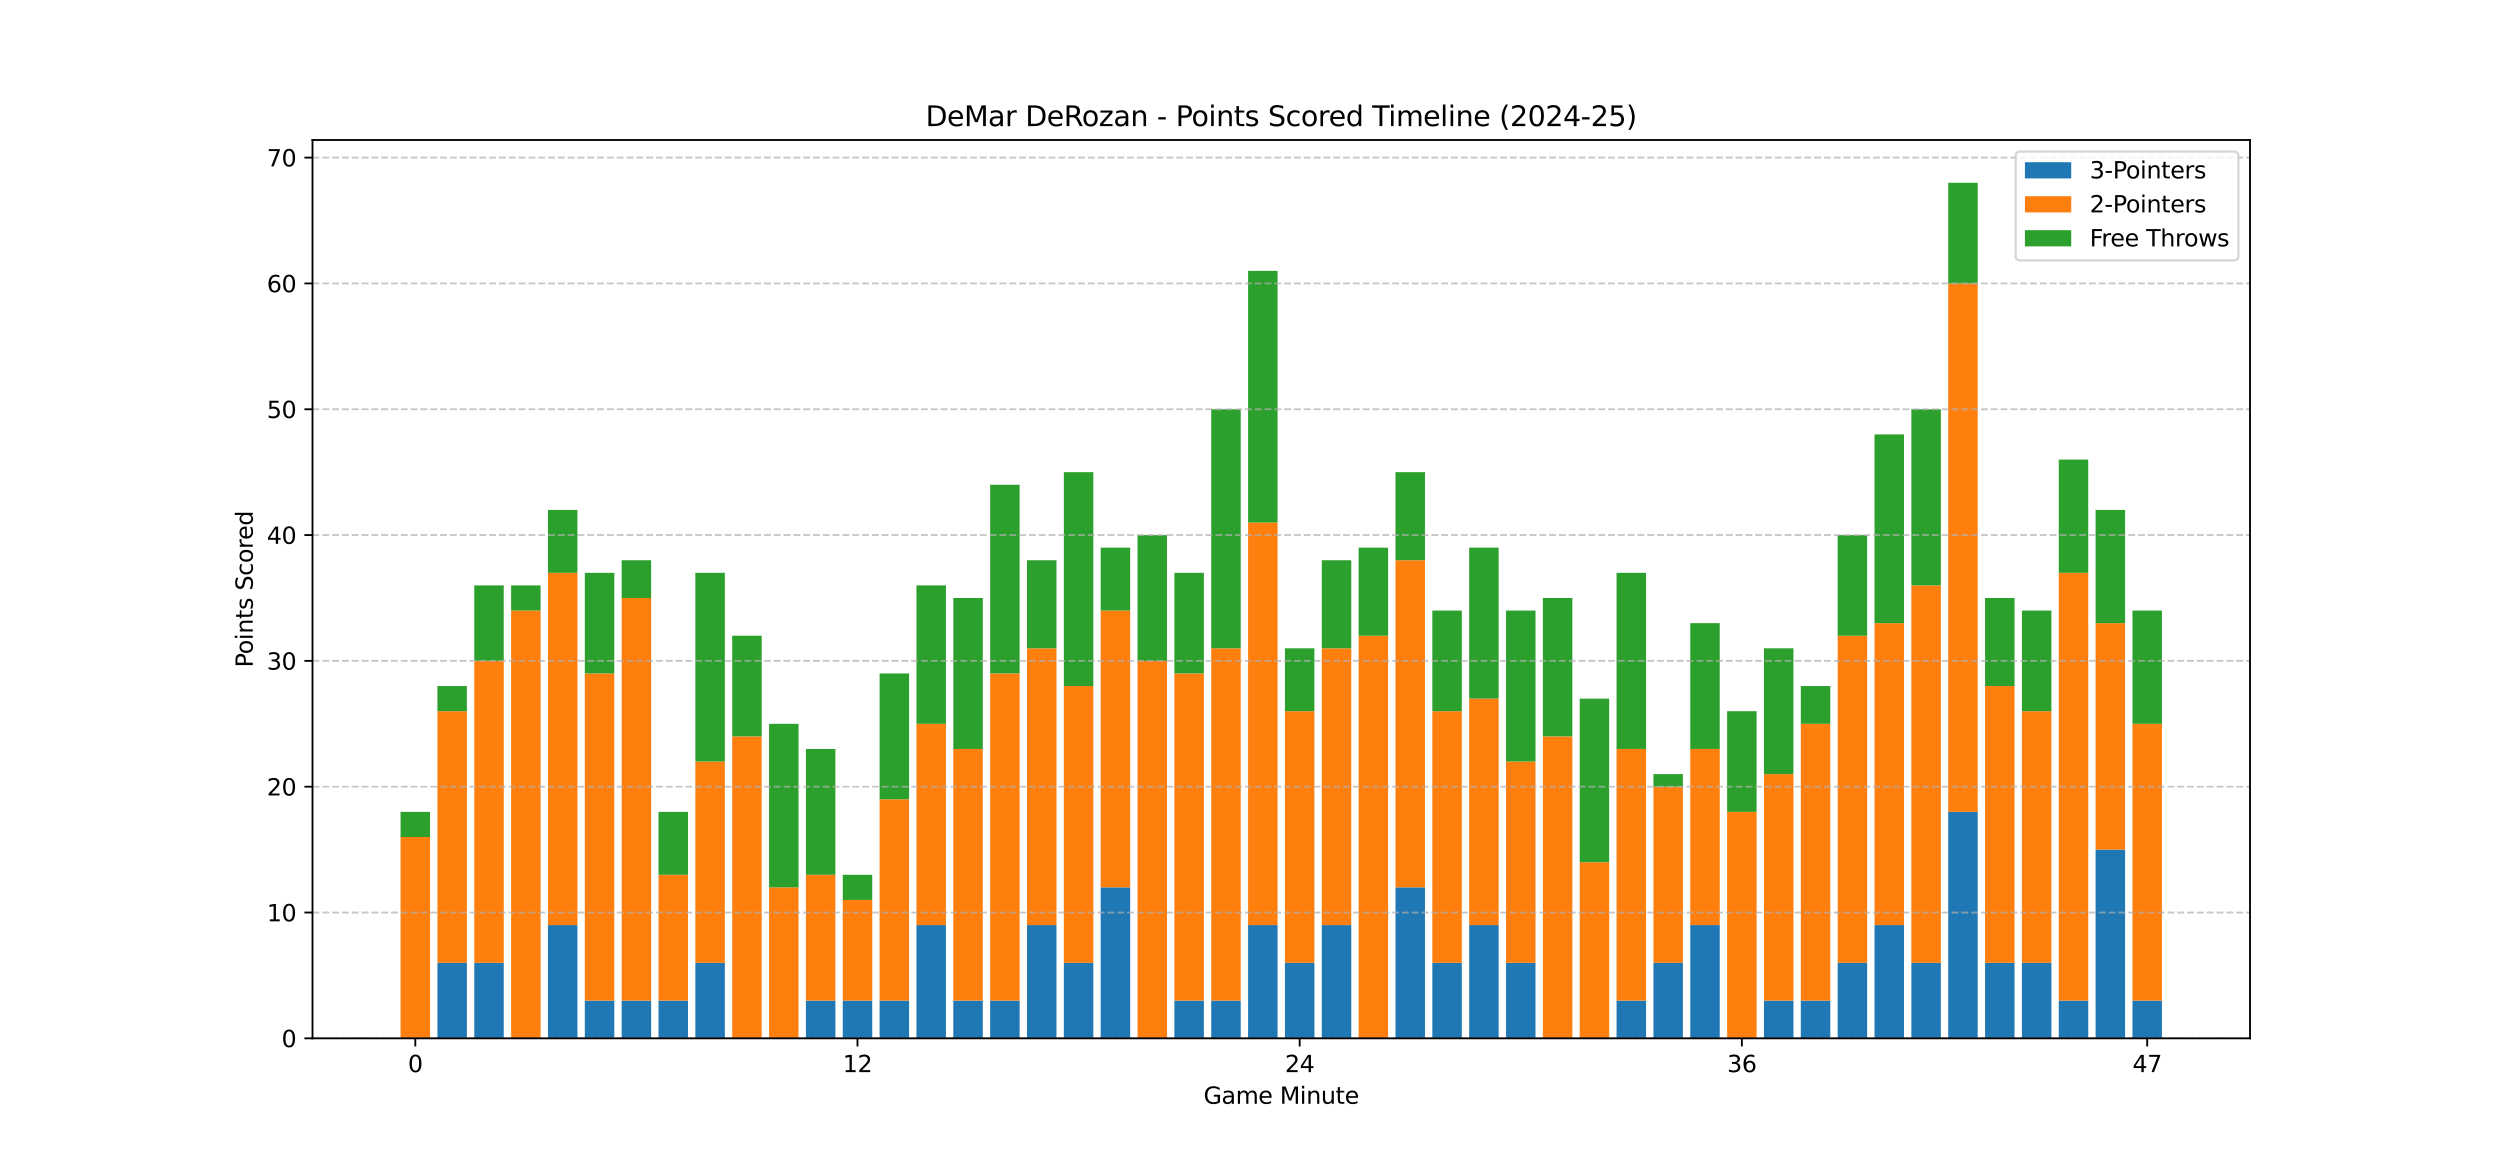 <?xml version="1.0" encoding="utf-8" standalone="no"?>
<!DOCTYPE svg PUBLIC "-//W3C//DTD SVG 1.1//EN"
  "http://www.w3.org/Graphics/SVG/1.1/DTD/svg11.dtd">
<svg xmlns:xlink="http://www.w3.org/1999/xlink" width="1080pt" height="504pt" viewBox="0 0 1080 504" xmlns="http://www.w3.org/2000/svg" version="1.1">
 <defs>
  <style type="text/css">*{stroke-linejoin: round; stroke-linecap: butt}</style>
 </defs>
 <g id="figure_1">
  <g id="patch_1">
   <path d="M 0 504 
L 1080 504 
L 1080 0 
L 0 0 
z
" style="fill: #ffffff"/>
  </g>
  <g id="axes_1">
   <g id="patch_2">
    <path d="M 135 448.56 
L 972 448.56 
L 972 60.48 
L 135 60.48 
z
" style="fill: #ffffff"/>
   </g>
   <g id="patch_3">
    <path d="M 173.045 448.56 
L 185.78 448.56 
L 185.78 448.56 
L 173.045 448.56 
z
" clip-path="url(#p03618d599a)" style="fill: #1f77b4"/>
   </g>
   <g id="patch_4">
    <path d="M 188.964 448.56 
L 201.699 448.56 
L 201.699 415.948 
L 188.964 415.948 
z
" clip-path="url(#p03618d599a)" style="fill: #1f77b4"/>
   </g>
   <g id="patch_5">
    <path d="M 204.883 448.56 
L 217.618 448.56 
L 217.618 415.948 
L 204.883 415.948 
z
" clip-path="url(#p03618d599a)" style="fill: #1f77b4"/>
   </g>
   <g id="patch_6">
    <path d="M 220.801 448.56 
L 233.536 448.56 
L 233.536 448.56 
L 220.801 448.56 
z
" clip-path="url(#p03618d599a)" style="fill: #1f77b4"/>
   </g>
   <g id="patch_7">
    <path d="M 236.72 448.56 
L 249.455 448.56 
L 249.455 399.642 
L 236.72 399.642 
z
" clip-path="url(#p03618d599a)" style="fill: #1f77b4"/>
   </g>
   <g id="patch_8">
    <path d="M 252.638 448.56 
L 265.373 448.56 
L 265.373 432.254 
L 252.638 432.254 
z
" clip-path="url(#p03618d599a)" style="fill: #1f77b4"/>
   </g>
   <g id="patch_9">
    <path d="M 268.557 448.56 
L 281.292 448.56 
L 281.292 432.254 
L 268.557 432.254 
z
" clip-path="url(#p03618d599a)" style="fill: #1f77b4"/>
   </g>
   <g id="patch_10">
    <path d="M 284.476 448.56 
L 297.211 448.56 
L 297.211 432.254 
L 284.476 432.254 
z
" clip-path="url(#p03618d599a)" style="fill: #1f77b4"/>
   </g>
   <g id="patch_11">
    <path d="M 300.394 448.56 
L 313.129 448.56 
L 313.129 415.948 
L 300.394 415.948 
z
" clip-path="url(#p03618d599a)" style="fill: #1f77b4"/>
   </g>
   <g id="patch_12">
    <path d="M 316.313 448.56 
L 329.048 448.56 
L 329.048 448.56 
L 316.313 448.56 
z
" clip-path="url(#p03618d599a)" style="fill: #1f77b4"/>
   </g>
   <g id="patch_13">
    <path d="M 332.231 448.56 
L 344.966 448.56 
L 344.966 448.56 
L 332.231 448.56 
z
" clip-path="url(#p03618d599a)" style="fill: #1f77b4"/>
   </g>
   <g id="patch_14">
    <path d="M 348.15 448.56 
L 360.885 448.56 
L 360.885 432.254 
L 348.15 432.254 
z
" clip-path="url(#p03618d599a)" style="fill: #1f77b4"/>
   </g>
   <g id="patch_15">
    <path d="M 364.069 448.56 
L 376.804 448.56 
L 376.804 432.254 
L 364.069 432.254 
z
" clip-path="url(#p03618d599a)" style="fill: #1f77b4"/>
   </g>
   <g id="patch_16">
    <path d="M 379.987 448.56 
L 392.722 448.56 
L 392.722 432.254 
L 379.987 432.254 
z
" clip-path="url(#p03618d599a)" style="fill: #1f77b4"/>
   </g>
   <g id="patch_17">
    <path d="M 395.906 448.56 
L 408.641 448.56 
L 408.641 399.642 
L 395.906 399.642 
z
" clip-path="url(#p03618d599a)" style="fill: #1f77b4"/>
   </g>
   <g id="patch_18">
    <path d="M 411.824 448.56 
L 424.559 448.56 
L 424.559 432.254 
L 411.824 432.254 
z
" clip-path="url(#p03618d599a)" style="fill: #1f77b4"/>
   </g>
   <g id="patch_19">
    <path d="M 427.743 448.56 
L 440.478 448.56 
L 440.478 432.254 
L 427.743 432.254 
z
" clip-path="url(#p03618d599a)" style="fill: #1f77b4"/>
   </g>
   <g id="patch_20">
    <path d="M 443.662 448.56 
L 456.397 448.56 
L 456.397 399.642 
L 443.662 399.642 
z
" clip-path="url(#p03618d599a)" style="fill: #1f77b4"/>
   </g>
   <g id="patch_21">
    <path d="M 459.58 448.56 
L 472.315 448.56 
L 472.315 415.948 
L 459.58 415.948 
z
" clip-path="url(#p03618d599a)" style="fill: #1f77b4"/>
   </g>
   <g id="patch_22">
    <path d="M 475.499 448.56 
L 488.234 448.56 
L 488.234 383.336 
L 475.499 383.336 
z
" clip-path="url(#p03618d599a)" style="fill: #1f77b4"/>
   </g>
   <g id="patch_23">
    <path d="M 491.417 448.56 
L 504.152 448.56 
L 504.152 448.56 
L 491.417 448.56 
z
" clip-path="url(#p03618d599a)" style="fill: #1f77b4"/>
   </g>
   <g id="patch_24">
    <path d="M 507.336 448.56 
L 520.071 448.56 
L 520.071 432.254 
L 507.336 432.254 
z
" clip-path="url(#p03618d599a)" style="fill: #1f77b4"/>
   </g>
   <g id="patch_25">
    <path d="M 523.255 448.56 
L 535.99 448.56 
L 535.99 432.254 
L 523.255 432.254 
z
" clip-path="url(#p03618d599a)" style="fill: #1f77b4"/>
   </g>
   <g id="patch_26">
    <path d="M 539.173 448.56 
L 551.908 448.56 
L 551.908 399.642 
L 539.173 399.642 
z
" clip-path="url(#p03618d599a)" style="fill: #1f77b4"/>
   </g>
   <g id="patch_27">
    <path d="M 555.092 448.56 
L 567.827 448.56 
L 567.827 415.948 
L 555.092 415.948 
z
" clip-path="url(#p03618d599a)" style="fill: #1f77b4"/>
   </g>
   <g id="patch_28">
    <path d="M 571.01 448.56 
L 583.745 448.56 
L 583.745 399.642 
L 571.01 399.642 
z
" clip-path="url(#p03618d599a)" style="fill: #1f77b4"/>
   </g>
   <g id="patch_29">
    <path d="M 586.929 448.56 
L 599.664 448.56 
L 599.664 448.56 
L 586.929 448.56 
z
" clip-path="url(#p03618d599a)" style="fill: #1f77b4"/>
   </g>
   <g id="patch_30">
    <path d="M 602.848 448.56 
L 615.583 448.56 
L 615.583 383.336 
L 602.848 383.336 
z
" clip-path="url(#p03618d599a)" style="fill: #1f77b4"/>
   </g>
   <g id="patch_31">
    <path d="M 618.766 448.56 
L 631.501 448.56 
L 631.501 415.948 
L 618.766 415.948 
z
" clip-path="url(#p03618d599a)" style="fill: #1f77b4"/>
   </g>
   <g id="patch_32">
    <path d="M 634.685 448.56 
L 647.42 448.56 
L 647.42 399.642 
L 634.685 399.642 
z
" clip-path="url(#p03618d599a)" style="fill: #1f77b4"/>
   </g>
   <g id="patch_33">
    <path d="M 650.603 448.56 
L 663.338 448.56 
L 663.338 415.948 
L 650.603 415.948 
z
" clip-path="url(#p03618d599a)" style="fill: #1f77b4"/>
   </g>
   <g id="patch_34">
    <path d="M 666.522 448.56 
L 679.257 448.56 
L 679.257 448.56 
L 666.522 448.56 
z
" clip-path="url(#p03618d599a)" style="fill: #1f77b4"/>
   </g>
   <g id="patch_35">
    <path d="M 682.441 448.56 
L 695.176 448.56 
L 695.176 448.56 
L 682.441 448.56 
z
" clip-path="url(#p03618d599a)" style="fill: #1f77b4"/>
   </g>
   <g id="patch_36">
    <path d="M 698.359 448.56 
L 711.094 448.56 
L 711.094 432.254 
L 698.359 432.254 
z
" clip-path="url(#p03618d599a)" style="fill: #1f77b4"/>
   </g>
   <g id="patch_37">
    <path d="M 714.278 448.56 
L 727.013 448.56 
L 727.013 415.948 
L 714.278 415.948 
z
" clip-path="url(#p03618d599a)" style="fill: #1f77b4"/>
   </g>
   <g id="patch_38">
    <path d="M 730.196 448.56 
L 742.931 448.56 
L 742.931 399.642 
L 730.196 399.642 
z
" clip-path="url(#p03618d599a)" style="fill: #1f77b4"/>
   </g>
   <g id="patch_39">
    <path d="M 746.115 448.56 
L 758.85 448.56 
L 758.85 448.56 
L 746.115 448.56 
z
" clip-path="url(#p03618d599a)" style="fill: #1f77b4"/>
   </g>
   <g id="patch_40">
    <path d="M 762.034 448.56 
L 774.769 448.56 
L 774.769 432.254 
L 762.034 432.254 
z
" clip-path="url(#p03618d599a)" style="fill: #1f77b4"/>
   </g>
   <g id="patch_41">
    <path d="M 777.952 448.56 
L 790.687 448.56 
L 790.687 432.254 
L 777.952 432.254 
z
" clip-path="url(#p03618d599a)" style="fill: #1f77b4"/>
   </g>
   <g id="patch_42">
    <path d="M 793.871 448.56 
L 806.606 448.56 
L 806.606 415.948 
L 793.871 415.948 
z
" clip-path="url(#p03618d599a)" style="fill: #1f77b4"/>
   </g>
   <g id="patch_43">
    <path d="M 809.789 448.56 
L 822.524 448.56 
L 822.524 399.642 
L 809.789 399.642 
z
" clip-path="url(#p03618d599a)" style="fill: #1f77b4"/>
   </g>
   <g id="patch_44">
    <path d="M 825.708 448.56 
L 838.443 448.56 
L 838.443 415.948 
L 825.708 415.948 
z
" clip-path="url(#p03618d599a)" style="fill: #1f77b4"/>
   </g>
   <g id="patch_45">
    <path d="M 841.627 448.56 
L 854.362 448.56 
L 854.362 350.725 
L 841.627 350.725 
z
" clip-path="url(#p03618d599a)" style="fill: #1f77b4"/>
   </g>
   <g id="patch_46">
    <path d="M 857.545 448.56 
L 870.28 448.56 
L 870.28 415.948 
L 857.545 415.948 
z
" clip-path="url(#p03618d599a)" style="fill: #1f77b4"/>
   </g>
   <g id="patch_47">
    <path d="M 873.464 448.56 
L 886.199 448.56 
L 886.199 415.948 
L 873.464 415.948 
z
" clip-path="url(#p03618d599a)" style="fill: #1f77b4"/>
   </g>
   <g id="patch_48">
    <path d="M 889.382 448.56 
L 902.117 448.56 
L 902.117 432.254 
L 889.382 432.254 
z
" clip-path="url(#p03618d599a)" style="fill: #1f77b4"/>
   </g>
   <g id="patch_49">
    <path d="M 905.301 448.56 
L 918.036 448.56 
L 918.036 367.031 
L 905.301 367.031 
z
" clip-path="url(#p03618d599a)" style="fill: #1f77b4"/>
   </g>
   <g id="patch_50">
    <path d="M 921.22 448.56 
L 933.955 448.56 
L 933.955 432.254 
L 921.22 432.254 
z
" clip-path="url(#p03618d599a)" style="fill: #1f77b4"/>
   </g>
   <g id="patch_51">
    <path d="M 173.045 448.56 
L 185.78 448.56 
L 185.78 361.595 
L 173.045 361.595 
z
" clip-path="url(#p03618d599a)" style="fill: #ff7f0e"/>
   </g>
   <g id="patch_52">
    <path d="M 188.964 415.948 
L 201.699 415.948 
L 201.699 307.242 
L 188.964 307.242 
z
" clip-path="url(#p03618d599a)" style="fill: #ff7f0e"/>
   </g>
   <g id="patch_53">
    <path d="M 204.883 415.948 
L 217.618 415.948 
L 217.618 285.501 
L 204.883 285.501 
z
" clip-path="url(#p03618d599a)" style="fill: #ff7f0e"/>
   </g>
   <g id="patch_54">
    <path d="M 220.801 448.56 
L 233.536 448.56 
L 233.536 263.76 
L 220.801 263.76 
z
" clip-path="url(#p03618d599a)" style="fill: #ff7f0e"/>
   </g>
   <g id="patch_55">
    <path d="M 236.72 399.642 
L 249.455 399.642 
L 249.455 247.454 
L 236.72 247.454 
z
" clip-path="url(#p03618d599a)" style="fill: #ff7f0e"/>
   </g>
   <g id="patch_56">
    <path d="M 252.638 432.254 
L 265.373 432.254 
L 265.373 290.936 
L 252.638 290.936 
z
" clip-path="url(#p03618d599a)" style="fill: #ff7f0e"/>
   </g>
   <g id="patch_57">
    <path d="M 268.557 432.254 
L 281.292 432.254 
L 281.292 258.325 
L 268.557 258.325 
z
" clip-path="url(#p03618d599a)" style="fill: #ff7f0e"/>
   </g>
   <g id="patch_58">
    <path d="M 284.476 432.254 
L 297.211 432.254 
L 297.211 377.901 
L 284.476 377.901 
z
" clip-path="url(#p03618d599a)" style="fill: #ff7f0e"/>
   </g>
   <g id="patch_59">
    <path d="M 300.394 415.948 
L 313.129 415.948 
L 313.129 328.984 
L 300.394 328.984 
z
" clip-path="url(#p03618d599a)" style="fill: #ff7f0e"/>
   </g>
   <g id="patch_60">
    <path d="M 316.313 448.56 
L 329.048 448.56 
L 329.048 318.113 
L 316.313 318.113 
z
" clip-path="url(#p03618d599a)" style="fill: #ff7f0e"/>
   </g>
   <g id="patch_61">
    <path d="M 332.231 448.56 
L 344.966 448.56 
L 344.966 383.336 
L 332.231 383.336 
z
" clip-path="url(#p03618d599a)" style="fill: #ff7f0e"/>
   </g>
   <g id="patch_62">
    <path d="M 348.15 432.254 
L 360.885 432.254 
L 360.885 377.901 
L 348.15 377.901 
z
" clip-path="url(#p03618d599a)" style="fill: #ff7f0e"/>
   </g>
   <g id="patch_63">
    <path d="M 364.069 432.254 
L 376.804 432.254 
L 376.804 388.772 
L 364.069 388.772 
z
" clip-path="url(#p03618d599a)" style="fill: #ff7f0e"/>
   </g>
   <g id="patch_64">
    <path d="M 379.987 432.254 
L 392.722 432.254 
L 392.722 345.289 
L 379.987 345.289 
z
" clip-path="url(#p03618d599a)" style="fill: #ff7f0e"/>
   </g>
   <g id="patch_65">
    <path d="M 395.906 399.642 
L 408.641 399.642 
L 408.641 312.678 
L 395.906 312.678 
z
" clip-path="url(#p03618d599a)" style="fill: #ff7f0e"/>
   </g>
   <g id="patch_66">
    <path d="M 411.824 432.254 
L 424.559 432.254 
L 424.559 323.548 
L 411.824 323.548 
z
" clip-path="url(#p03618d599a)" style="fill: #ff7f0e"/>
   </g>
   <g id="patch_67">
    <path d="M 427.743 432.254 
L 440.478 432.254 
L 440.478 290.936 
L 427.743 290.936 
z
" clip-path="url(#p03618d599a)" style="fill: #ff7f0e"/>
   </g>
   <g id="patch_68">
    <path d="M 443.662 399.642 
L 456.397 399.642 
L 456.397 280.066 
L 443.662 280.066 
z
" clip-path="url(#p03618d599a)" style="fill: #ff7f0e"/>
   </g>
   <g id="patch_69">
    <path d="M 459.58 415.948 
L 472.315 415.948 
L 472.315 296.372 
L 459.58 296.372 
z
" clip-path="url(#p03618d599a)" style="fill: #ff7f0e"/>
   </g>
   <g id="patch_70">
    <path d="M 475.499 383.336 
L 488.234 383.336 
L 488.234 263.76 
L 475.499 263.76 
z
" clip-path="url(#p03618d599a)" style="fill: #ff7f0e"/>
   </g>
   <g id="patch_71">
    <path d="M 491.417 448.56 
L 504.152 448.56 
L 504.152 285.501 
L 491.417 285.501 
z
" clip-path="url(#p03618d599a)" style="fill: #ff7f0e"/>
   </g>
   <g id="patch_72">
    <path d="M 507.336 432.254 
L 520.071 432.254 
L 520.071 290.936 
L 507.336 290.936 
z
" clip-path="url(#p03618d599a)" style="fill: #ff7f0e"/>
   </g>
   <g id="patch_73">
    <path d="M 523.255 432.254 
L 535.99 432.254 
L 535.99 280.066 
L 523.255 280.066 
z
" clip-path="url(#p03618d599a)" style="fill: #ff7f0e"/>
   </g>
   <g id="patch_74">
    <path d="M 539.173 399.642 
L 551.908 399.642 
L 551.908 225.713 
L 539.173 225.713 
z
" clip-path="url(#p03618d599a)" style="fill: #ff7f0e"/>
   </g>
   <g id="patch_75">
    <path d="M 555.092 415.948 
L 567.827 415.948 
L 567.827 307.242 
L 555.092 307.242 
z
" clip-path="url(#p03618d599a)" style="fill: #ff7f0e"/>
   </g>
   <g id="patch_76">
    <path d="M 571.01 399.642 
L 583.745 399.642 
L 583.745 280.066 
L 571.01 280.066 
z
" clip-path="url(#p03618d599a)" style="fill: #ff7f0e"/>
   </g>
   <g id="patch_77">
    <path d="M 586.929 448.56 
L 599.664 448.56 
L 599.664 274.631 
L 586.929 274.631 
z
" clip-path="url(#p03618d599a)" style="fill: #ff7f0e"/>
   </g>
   <g id="patch_78">
    <path d="M 602.848 383.336 
L 615.583 383.336 
L 615.583 242.019 
L 602.848 242.019 
z
" clip-path="url(#p03618d599a)" style="fill: #ff7f0e"/>
   </g>
   <g id="patch_79">
    <path d="M 618.766 415.948 
L 631.501 415.948 
L 631.501 307.242 
L 618.766 307.242 
z
" clip-path="url(#p03618d599a)" style="fill: #ff7f0e"/>
   </g>
   <g id="patch_80">
    <path d="M 634.685 399.642 
L 647.42 399.642 
L 647.42 301.807 
L 634.685 301.807 
z
" clip-path="url(#p03618d599a)" style="fill: #ff7f0e"/>
   </g>
   <g id="patch_81">
    <path d="M 650.603 415.948 
L 663.338 415.948 
L 663.338 328.984 
L 650.603 328.984 
z
" clip-path="url(#p03618d599a)" style="fill: #ff7f0e"/>
   </g>
   <g id="patch_82">
    <path d="M 666.522 448.56 
L 679.257 448.56 
L 679.257 318.113 
L 666.522 318.113 
z
" clip-path="url(#p03618d599a)" style="fill: #ff7f0e"/>
   </g>
   <g id="patch_83">
    <path d="M 682.441 448.56 
L 695.176 448.56 
L 695.176 372.466 
L 682.441 372.466 
z
" clip-path="url(#p03618d599a)" style="fill: #ff7f0e"/>
   </g>
   <g id="patch_84">
    <path d="M 698.359 432.254 
L 711.094 432.254 
L 711.094 323.548 
L 698.359 323.548 
z
" clip-path="url(#p03618d599a)" style="fill: #ff7f0e"/>
   </g>
   <g id="patch_85">
    <path d="M 714.278 415.948 
L 727.013 415.948 
L 727.013 339.854 
L 714.278 339.854 
z
" clip-path="url(#p03618d599a)" style="fill: #ff7f0e"/>
   </g>
   <g id="patch_86">
    <path d="M 730.196 399.642 
L 742.931 399.642 
L 742.931 323.548 
L 730.196 323.548 
z
" clip-path="url(#p03618d599a)" style="fill: #ff7f0e"/>
   </g>
   <g id="patch_87">
    <path d="M 746.115 448.56 
L 758.85 448.56 
L 758.85 350.725 
L 746.115 350.725 
z
" clip-path="url(#p03618d599a)" style="fill: #ff7f0e"/>
   </g>
   <g id="patch_88">
    <path d="M 762.034 432.254 
L 774.769 432.254 
L 774.769 334.419 
L 762.034 334.419 
z
" clip-path="url(#p03618d599a)" style="fill: #ff7f0e"/>
   </g>
   <g id="patch_89">
    <path d="M 777.952 432.254 
L 790.687 432.254 
L 790.687 312.678 
L 777.952 312.678 
z
" clip-path="url(#p03618d599a)" style="fill: #ff7f0e"/>
   </g>
   <g id="patch_90">
    <path d="M 793.871 415.948 
L 806.606 415.948 
L 806.606 274.631 
L 793.871 274.631 
z
" clip-path="url(#p03618d599a)" style="fill: #ff7f0e"/>
   </g>
   <g id="patch_91">
    <path d="M 809.789 399.642 
L 822.524 399.642 
L 822.524 269.195 
L 809.789 269.195 
z
" clip-path="url(#p03618d599a)" style="fill: #ff7f0e"/>
   </g>
   <g id="patch_92">
    <path d="M 825.708 415.948 
L 838.443 415.948 
L 838.443 252.889 
L 825.708 252.889 
z
" clip-path="url(#p03618d599a)" style="fill: #ff7f0e"/>
   </g>
   <g id="patch_93">
    <path d="M 841.627 350.725 
L 854.362 350.725 
L 854.362 122.442 
L 841.627 122.442 
z
" clip-path="url(#p03618d599a)" style="fill: #ff7f0e"/>
   </g>
   <g id="patch_94">
    <path d="M 857.545 415.948 
L 870.28 415.948 
L 870.28 296.372 
L 857.545 296.372 
z
" clip-path="url(#p03618d599a)" style="fill: #ff7f0e"/>
   </g>
   <g id="patch_95">
    <path d="M 873.464 415.948 
L 886.199 415.948 
L 886.199 307.242 
L 873.464 307.242 
z
" clip-path="url(#p03618d599a)" style="fill: #ff7f0e"/>
   </g>
   <g id="patch_96">
    <path d="M 889.382 432.254 
L 902.117 432.254 
L 902.117 247.454 
L 889.382 247.454 
z
" clip-path="url(#p03618d599a)" style="fill: #ff7f0e"/>
   </g>
   <g id="patch_97">
    <path d="M 905.301 367.031 
L 918.036 367.031 
L 918.036 269.195 
L 905.301 269.195 
z
" clip-path="url(#p03618d599a)" style="fill: #ff7f0e"/>
   </g>
   <g id="patch_98">
    <path d="M 921.22 432.254 
L 933.955 432.254 
L 933.955 312.678 
L 921.22 312.678 
z
" clip-path="url(#p03618d599a)" style="fill: #ff7f0e"/>
   </g>
   <g id="patch_99">
    <path d="M 173.045 361.595 
L 185.78 361.595 
L 185.78 350.725 
L 173.045 350.725 
z
" clip-path="url(#p03618d599a)" style="fill: #2ca02c"/>
   </g>
   <g id="patch_100">
    <path d="M 188.964 307.242 
L 201.699 307.242 
L 201.699 296.372 
L 188.964 296.372 
z
" clip-path="url(#p03618d599a)" style="fill: #2ca02c"/>
   </g>
   <g id="patch_101">
    <path d="M 204.883 285.501 
L 217.618 285.501 
L 217.618 252.889 
L 204.883 252.889 
z
" clip-path="url(#p03618d599a)" style="fill: #2ca02c"/>
   </g>
   <g id="patch_102">
    <path d="M 220.801 263.76 
L 233.536 263.76 
L 233.536 252.889 
L 220.801 252.889 
z
" clip-path="url(#p03618d599a)" style="fill: #2ca02c"/>
   </g>
   <g id="patch_103">
    <path d="M 236.72 247.454 
L 249.455 247.454 
L 249.455 220.278 
L 236.72 220.278 
z
" clip-path="url(#p03618d599a)" style="fill: #2ca02c"/>
   </g>
   <g id="patch_104">
    <path d="M 252.638 290.936 
L 265.373 290.936 
L 265.373 247.454 
L 252.638 247.454 
z
" clip-path="url(#p03618d599a)" style="fill: #2ca02c"/>
   </g>
   <g id="patch_105">
    <path d="M 268.557 258.325 
L 281.292 258.325 
L 281.292 242.019 
L 268.557 242.019 
z
" clip-path="url(#p03618d599a)" style="fill: #2ca02c"/>
   </g>
   <g id="patch_106">
    <path d="M 284.476 377.901 
L 297.211 377.901 
L 297.211 350.725 
L 284.476 350.725 
z
" clip-path="url(#p03618d599a)" style="fill: #2ca02c"/>
   </g>
   <g id="patch_107">
    <path d="M 300.394 328.984 
L 313.129 328.984 
L 313.129 247.454 
L 300.394 247.454 
z
" clip-path="url(#p03618d599a)" style="fill: #2ca02c"/>
   </g>
   <g id="patch_108">
    <path d="M 316.313 318.113 
L 329.048 318.113 
L 329.048 274.631 
L 316.313 274.631 
z
" clip-path="url(#p03618d599a)" style="fill: #2ca02c"/>
   </g>
   <g id="patch_109">
    <path d="M 332.231 383.336 
L 344.966 383.336 
L 344.966 312.678 
L 332.231 312.678 
z
" clip-path="url(#p03618d599a)" style="fill: #2ca02c"/>
   </g>
   <g id="patch_110">
    <path d="M 348.15 377.901 
L 360.885 377.901 
L 360.885 323.548 
L 348.15 323.548 
z
" clip-path="url(#p03618d599a)" style="fill: #2ca02c"/>
   </g>
   <g id="patch_111">
    <path d="M 364.069 388.772 
L 376.804 388.772 
L 376.804 377.901 
L 364.069 377.901 
z
" clip-path="url(#p03618d599a)" style="fill: #2ca02c"/>
   </g>
   <g id="patch_112">
    <path d="M 379.987 345.289 
L 392.722 345.289 
L 392.722 290.936 
L 379.987 290.936 
z
" clip-path="url(#p03618d599a)" style="fill: #2ca02c"/>
   </g>
   <g id="patch_113">
    <path d="M 395.906 312.678 
L 408.641 312.678 
L 408.641 252.889 
L 395.906 252.889 
z
" clip-path="url(#p03618d599a)" style="fill: #2ca02c"/>
   </g>
   <g id="patch_114">
    <path d="M 411.824 323.548 
L 424.559 323.548 
L 424.559 258.325 
L 411.824 258.325 
z
" clip-path="url(#p03618d599a)" style="fill: #2ca02c"/>
   </g>
   <g id="patch_115">
    <path d="M 427.743 290.936 
L 440.478 290.936 
L 440.478 209.407 
L 427.743 209.407 
z
" clip-path="url(#p03618d599a)" style="fill: #2ca02c"/>
   </g>
   <g id="patch_116">
    <path d="M 443.662 280.066 
L 456.397 280.066 
L 456.397 242.019 
L 443.662 242.019 
z
" clip-path="url(#p03618d599a)" style="fill: #2ca02c"/>
   </g>
   <g id="patch_117">
    <path d="M 459.58 296.372 
L 472.315 296.372 
L 472.315 203.972 
L 459.58 203.972 
z
" clip-path="url(#p03618d599a)" style="fill: #2ca02c"/>
   </g>
   <g id="patch_118">
    <path d="M 475.499 263.76 
L 488.234 263.76 
L 488.234 236.584 
L 475.499 236.584 
z
" clip-path="url(#p03618d599a)" style="fill: #2ca02c"/>
   </g>
   <g id="patch_119">
    <path d="M 491.417 285.501 
L 504.152 285.501 
L 504.152 231.148 
L 491.417 231.148 
z
" clip-path="url(#p03618d599a)" style="fill: #2ca02c"/>
   </g>
   <g id="patch_120">
    <path d="M 507.336 290.936 
L 520.071 290.936 
L 520.071 247.454 
L 507.336 247.454 
z
" clip-path="url(#p03618d599a)" style="fill: #2ca02c"/>
   </g>
   <g id="patch_121">
    <path d="M 523.255 280.066 
L 535.99 280.066 
L 535.99 176.795 
L 523.255 176.795 
z
" clip-path="url(#p03618d599a)" style="fill: #2ca02c"/>
   </g>
   <g id="patch_122">
    <path d="M 539.173 225.713 
L 551.908 225.713 
L 551.908 117.007 
L 539.173 117.007 
z
" clip-path="url(#p03618d599a)" style="fill: #2ca02c"/>
   </g>
   <g id="patch_123">
    <path d="M 555.092 307.242 
L 567.827 307.242 
L 567.827 280.066 
L 555.092 280.066 
z
" clip-path="url(#p03618d599a)" style="fill: #2ca02c"/>
   </g>
   <g id="patch_124">
    <path d="M 571.01 280.066 
L 583.745 280.066 
L 583.745 242.019 
L 571.01 242.019 
z
" clip-path="url(#p03618d599a)" style="fill: #2ca02c"/>
   </g>
   <g id="patch_125">
    <path d="M 586.929 274.631 
L 599.664 274.631 
L 599.664 236.584 
L 586.929 236.584 
z
" clip-path="url(#p03618d599a)" style="fill: #2ca02c"/>
   </g>
   <g id="patch_126">
    <path d="M 602.848 242.019 
L 615.583 242.019 
L 615.583 203.972 
L 602.848 203.972 
z
" clip-path="url(#p03618d599a)" style="fill: #2ca02c"/>
   </g>
   <g id="patch_127">
    <path d="M 618.766 307.242 
L 631.501 307.242 
L 631.501 263.76 
L 618.766 263.76 
z
" clip-path="url(#p03618d599a)" style="fill: #2ca02c"/>
   </g>
   <g id="patch_128">
    <path d="M 634.685 301.807 
L 647.42 301.807 
L 647.42 236.584 
L 634.685 236.584 
z
" clip-path="url(#p03618d599a)" style="fill: #2ca02c"/>
   </g>
   <g id="patch_129">
    <path d="M 650.603 328.984 
L 663.338 328.984 
L 663.338 263.76 
L 650.603 263.76 
z
" clip-path="url(#p03618d599a)" style="fill: #2ca02c"/>
   </g>
   <g id="patch_130">
    <path d="M 666.522 318.113 
L 679.257 318.113 
L 679.257 258.325 
L 666.522 258.325 
z
" clip-path="url(#p03618d599a)" style="fill: #2ca02c"/>
   </g>
   <g id="patch_131">
    <path d="M 682.441 372.466 
L 695.176 372.466 
L 695.176 301.807 
L 682.441 301.807 
z
" clip-path="url(#p03618d599a)" style="fill: #2ca02c"/>
   </g>
   <g id="patch_132">
    <path d="M 698.359 323.548 
L 711.094 323.548 
L 711.094 247.454 
L 698.359 247.454 
z
" clip-path="url(#p03618d599a)" style="fill: #2ca02c"/>
   </g>
   <g id="patch_133">
    <path d="M 714.278 339.854 
L 727.013 339.854 
L 727.013 334.419 
L 714.278 334.419 
z
" clip-path="url(#p03618d599a)" style="fill: #2ca02c"/>
   </g>
   <g id="patch_134">
    <path d="M 730.196 323.548 
L 742.931 323.548 
L 742.931 269.195 
L 730.196 269.195 
z
" clip-path="url(#p03618d599a)" style="fill: #2ca02c"/>
   </g>
   <g id="patch_135">
    <path d="M 746.115 350.725 
L 758.85 350.725 
L 758.85 307.242 
L 746.115 307.242 
z
" clip-path="url(#p03618d599a)" style="fill: #2ca02c"/>
   </g>
   <g id="patch_136">
    <path d="M 762.034 334.419 
L 774.769 334.419 
L 774.769 280.066 
L 762.034 280.066 
z
" clip-path="url(#p03618d599a)" style="fill: #2ca02c"/>
   </g>
   <g id="patch_137">
    <path d="M 777.952 312.678 
L 790.687 312.678 
L 790.687 296.372 
L 777.952 296.372 
z
" clip-path="url(#p03618d599a)" style="fill: #2ca02c"/>
   </g>
   <g id="patch_138">
    <path d="M 793.871 274.631 
L 806.606 274.631 
L 806.606 231.148 
L 793.871 231.148 
z
" clip-path="url(#p03618d599a)" style="fill: #2ca02c"/>
   </g>
   <g id="patch_139">
    <path d="M 809.789 269.195 
L 822.524 269.195 
L 822.524 187.666 
L 809.789 187.666 
z
" clip-path="url(#p03618d599a)" style="fill: #2ca02c"/>
   </g>
   <g id="patch_140">
    <path d="M 825.708 252.889 
L 838.443 252.889 
L 838.443 176.795 
L 825.708 176.795 
z
" clip-path="url(#p03618d599a)" style="fill: #2ca02c"/>
   </g>
   <g id="patch_141">
    <path d="M 841.627 122.442 
L 854.362 122.442 
L 854.362 78.96 
L 841.627 78.96 
z
" clip-path="url(#p03618d599a)" style="fill: #2ca02c"/>
   </g>
   <g id="patch_142">
    <path d="M 857.545 296.372 
L 870.28 296.372 
L 870.28 258.325 
L 857.545 258.325 
z
" clip-path="url(#p03618d599a)" style="fill: #2ca02c"/>
   </g>
   <g id="patch_143">
    <path d="M 873.464 307.242 
L 886.199 307.242 
L 886.199 263.76 
L 873.464 263.76 
z
" clip-path="url(#p03618d599a)" style="fill: #2ca02c"/>
   </g>
   <g id="patch_144">
    <path d="M 889.382 247.454 
L 902.117 247.454 
L 902.117 198.536 
L 889.382 198.536 
z
" clip-path="url(#p03618d599a)" style="fill: #2ca02c"/>
   </g>
   <g id="patch_145">
    <path d="M 905.301 269.195 
L 918.036 269.195 
L 918.036 220.278 
L 905.301 220.278 
z
" clip-path="url(#p03618d599a)" style="fill: #2ca02c"/>
   </g>
   <g id="patch_146">
    <path d="M 921.22 312.678 
L 933.955 312.678 
L 933.955 263.76 
L 921.22 263.76 
z
" clip-path="url(#p03618d599a)" style="fill: #2ca02c"/>
   </g>
   <g id="matplotlib.axis_1">
    <g id="xtick_1">
     <g id="line2d_1">
      <defs>
       <path id="mc888ba4893" d="M 0 0 
L 0 3.5 
" style="stroke: #000000; stroke-width: 0.8"/>
      </defs>
      <g>
       <use xlink:href="#mc888ba4893" x="179.413" y="448.56" style="stroke: #000000; stroke-width: 0.8"/>
      </g>
     </g>
     <g id="text_1">
      <!-- 0 -->
      <g transform="translate(176.232 463.158) scale(0.1 -0.1)">
       <defs>
        <path id="DejaVuSans-30" d="M 2034 4250 
Q 1547 4250 1301 3770 
Q 1056 3291 1056 2328 
Q 1056 1369 1301 889 
Q 1547 409 2034 409 
Q 2525 409 2770 889 
Q 3016 1369 3016 2328 
Q 3016 3291 2770 3770 
Q 2525 4250 2034 4250 
z
M 2034 4750 
Q 2819 4750 3233 4129 
Q 3647 3509 3647 2328 
Q 3647 1150 3233 529 
Q 2819 -91 2034 -91 
Q 1250 -91 836 529 
Q 422 1150 422 2328 
Q 422 3509 836 4129 
Q 1250 4750 2034 4750 
z
" transform="scale(0.016)"/>
       </defs>
       <use xlink:href="#DejaVuSans-30"/>
      </g>
     </g>
    </g>
    <g id="xtick_2">
     <g id="line2d_2">
      <g>
       <use xlink:href="#mc888ba4893" x="370.436" y="448.56" style="stroke: #000000; stroke-width: 0.8"/>
      </g>
     </g>
     <g id="text_2">
      <!-- 12 -->
      <g transform="translate(364.074 463.158) scale(0.1 -0.1)">
       <defs>
        <path id="DejaVuSans-31" d="M 794 531 
L 1825 531 
L 1825 4091 
L 703 3866 
L 703 4441 
L 1819 4666 
L 2450 4666 
L 2450 531 
L 3481 531 
L 3481 0 
L 794 0 
L 794 531 
z
" transform="scale(0.016)"/>
        <path id="DejaVuSans-32" d="M 1228 531 
L 3431 531 
L 3431 0 
L 469 0 
L 469 531 
Q 828 903 1448 1529 
Q 2069 2156 2228 2338 
Q 2531 2678 2651 2914 
Q 2772 3150 2772 3378 
Q 2772 3750 2511 3984 
Q 2250 4219 1831 4219 
Q 1534 4219 1204 4116 
Q 875 4013 500 3803 
L 500 4441 
Q 881 4594 1212 4672 
Q 1544 4750 1819 4750 
Q 2544 4750 2975 4387 
Q 3406 4025 3406 3419 
Q 3406 3131 3298 2873 
Q 3191 2616 2906 2266 
Q 2828 2175 2409 1742 
Q 1991 1309 1228 531 
z
" transform="scale(0.016)"/>
       </defs>
       <use xlink:href="#DejaVuSans-31"/>
       <use xlink:href="#DejaVuSans-32" transform="translate(63.623 0)"/>
      </g>
     </g>
    </g>
    <g id="xtick_3">
     <g id="line2d_3">
      <g>
       <use xlink:href="#mc888ba4893" x="561.459" y="448.56" style="stroke: #000000; stroke-width: 0.8"/>
      </g>
     </g>
     <g id="text_3">
      <!-- 24 -->
      <g transform="translate(555.097 463.158) scale(0.1 -0.1)">
       <defs>
        <path id="DejaVuSans-34" d="M 2419 4116 
L 825 1625 
L 2419 1625 
L 2419 4116 
z
M 2253 4666 
L 3047 4666 
L 3047 1625 
L 3713 1625 
L 3713 1100 
L 3047 1100 
L 3047 0 
L 2419 0 
L 2419 1100 
L 313 1100 
L 313 1709 
L 2253 4666 
z
" transform="scale(0.016)"/>
       </defs>
       <use xlink:href="#DejaVuSans-32"/>
       <use xlink:href="#DejaVuSans-34" transform="translate(63.623 0)"/>
      </g>
     </g>
    </g>
    <g id="xtick_4">
     <g id="line2d_4">
      <g>
       <use xlink:href="#mc888ba4893" x="752.483" y="448.56" style="stroke: #000000; stroke-width: 0.8"/>
      </g>
     </g>
     <g id="text_4">
      <!-- 36 -->
      <g transform="translate(746.12 463.158) scale(0.1 -0.1)">
       <defs>
        <path id="DejaVuSans-33" d="M 2597 2516 
Q 3050 2419 3304 2112 
Q 3559 1806 3559 1356 
Q 3559 666 3084 287 
Q 2609 -91 1734 -91 
Q 1441 -91 1130 -33 
Q 819 25 488 141 
L 488 750 
Q 750 597 1062 519 
Q 1375 441 1716 441 
Q 2309 441 2620 675 
Q 2931 909 2931 1356 
Q 2931 1769 2642 2001 
Q 2353 2234 1838 2234 
L 1294 2234 
L 1294 2753 
L 1863 2753 
Q 2328 2753 2575 2939 
Q 2822 3125 2822 3475 
Q 2822 3834 2567 4026 
Q 2313 4219 1838 4219 
Q 1578 4219 1281 4162 
Q 984 4106 628 3988 
L 628 4550 
Q 988 4650 1302 4700 
Q 1616 4750 1894 4750 
Q 2613 4750 3031 4423 
Q 3450 4097 3450 3541 
Q 3450 3153 3228 2886 
Q 3006 2619 2597 2516 
z
" transform="scale(0.016)"/>
        <path id="DejaVuSans-36" d="M 2113 2584 
Q 1688 2584 1439 2293 
Q 1191 2003 1191 1497 
Q 1191 994 1439 701 
Q 1688 409 2113 409 
Q 2538 409 2786 701 
Q 3034 994 3034 1497 
Q 3034 2003 2786 2293 
Q 2538 2584 2113 2584 
z
M 3366 4563 
L 3366 3988 
Q 3128 4100 2886 4159 
Q 2644 4219 2406 4219 
Q 1781 4219 1451 3797 
Q 1122 3375 1075 2522 
Q 1259 2794 1537 2939 
Q 1816 3084 2150 3084 
Q 2853 3084 3261 2657 
Q 3669 2231 3669 1497 
Q 3669 778 3244 343 
Q 2819 -91 2113 -91 
Q 1303 -91 875 529 
Q 447 1150 447 2328 
Q 447 3434 972 4092 
Q 1497 4750 2381 4750 
Q 2619 4750 2861 4703 
Q 3103 4656 3366 4563 
z
" transform="scale(0.016)"/>
       </defs>
       <use xlink:href="#DejaVuSans-33"/>
       <use xlink:href="#DejaVuSans-36" transform="translate(63.623 0)"/>
      </g>
     </g>
    </g>
    <g id="xtick_5">
     <g id="line2d_5">
      <g>
       <use xlink:href="#mc888ba4893" x="927.587" y="448.56" style="stroke: #000000; stroke-width: 0.8"/>
      </g>
     </g>
     <g id="text_5">
      <!-- 47 -->
      <g transform="translate(921.225 463.158) scale(0.1 -0.1)">
       <defs>
        <path id="DejaVuSans-37" d="M 525 4666 
L 3525 4666 
L 3525 4397 
L 1831 0 
L 1172 0 
L 2766 4134 
L 525 4134 
L 525 4666 
z
" transform="scale(0.016)"/>
       </defs>
       <use xlink:href="#DejaVuSans-34"/>
       <use xlink:href="#DejaVuSans-37" transform="translate(63.623 0)"/>
      </g>
     </g>
    </g>
    <g id="text_6">
     <!-- Game Minute -->
     <g transform="translate(519.948 476.837) scale(0.1 -0.1)">
      <defs>
       <path id="DejaVuSans-47" d="M 3809 666 
L 3809 1919 
L 2778 1919 
L 2778 2438 
L 4434 2438 
L 4434 434 
Q 4069 175 3628 42 
Q 3188 -91 2688 -91 
Q 1594 -91 976 548 
Q 359 1188 359 2328 
Q 359 3472 976 4111 
Q 1594 4750 2688 4750 
Q 3144 4750 3555 4637 
Q 3966 4525 4313 4306 
L 4313 3634 
Q 3963 3931 3569 4081 
Q 3175 4231 2741 4231 
Q 1884 4231 1454 3753 
Q 1025 3275 1025 2328 
Q 1025 1384 1454 906 
Q 1884 428 2741 428 
Q 3075 428 3337 486 
Q 3600 544 3809 666 
z
" transform="scale(0.016)"/>
       <path id="DejaVuSans-61" d="M 2194 1759 
Q 1497 1759 1228 1600 
Q 959 1441 959 1056 
Q 959 750 1161 570 
Q 1363 391 1709 391 
Q 2188 391 2477 730 
Q 2766 1069 2766 1631 
L 2766 1759 
L 2194 1759 
z
M 3341 1997 
L 3341 0 
L 2766 0 
L 2766 531 
Q 2569 213 2275 61 
Q 1981 -91 1556 -91 
Q 1019 -91 701 211 
Q 384 513 384 1019 
Q 384 1609 779 1909 
Q 1175 2209 1959 2209 
L 2766 2209 
L 2766 2266 
Q 2766 2663 2505 2880 
Q 2244 3097 1772 3097 
Q 1472 3097 1187 3025 
Q 903 2953 641 2809 
L 641 3341 
Q 956 3463 1253 3523 
Q 1550 3584 1831 3584 
Q 2591 3584 2966 3190 
Q 3341 2797 3341 1997 
z
" transform="scale(0.016)"/>
       <path id="DejaVuSans-6d" d="M 3328 2828 
Q 3544 3216 3844 3400 
Q 4144 3584 4550 3584 
Q 5097 3584 5394 3201 
Q 5691 2819 5691 2113 
L 5691 0 
L 5113 0 
L 5113 2094 
Q 5113 2597 4934 2840 
Q 4756 3084 4391 3084 
Q 3944 3084 3684 2787 
Q 3425 2491 3425 1978 
L 3425 0 
L 2847 0 
L 2847 2094 
Q 2847 2600 2669 2842 
Q 2491 3084 2119 3084 
Q 1678 3084 1418 2786 
Q 1159 2488 1159 1978 
L 1159 0 
L 581 0 
L 581 3500 
L 1159 3500 
L 1159 2956 
Q 1356 3278 1631 3431 
Q 1906 3584 2284 3584 
Q 2666 3584 2933 3390 
Q 3200 3197 3328 2828 
z
" transform="scale(0.016)"/>
       <path id="DejaVuSans-65" d="M 3597 1894 
L 3597 1613 
L 953 1613 
Q 991 1019 1311 708 
Q 1631 397 2203 397 
Q 2534 397 2845 478 
Q 3156 559 3463 722 
L 3463 178 
Q 3153 47 2828 -22 
Q 2503 -91 2169 -91 
Q 1331 -91 842 396 
Q 353 884 353 1716 
Q 353 2575 817 3079 
Q 1281 3584 2069 3584 
Q 2775 3584 3186 3129 
Q 3597 2675 3597 1894 
z
M 3022 2063 
Q 3016 2534 2758 2815 
Q 2500 3097 2075 3097 
Q 1594 3097 1305 2825 
Q 1016 2553 972 2059 
L 3022 2063 
z
" transform="scale(0.016)"/>
       <path id="DejaVuSans-20" transform="scale(0.016)"/>
       <path id="DejaVuSans-4d" d="M 628 4666 
L 1569 4666 
L 2759 1491 
L 3956 4666 
L 4897 4666 
L 4897 0 
L 4281 0 
L 4281 4097 
L 3078 897 
L 2444 897 
L 1241 4097 
L 1241 0 
L 628 0 
L 628 4666 
z
" transform="scale(0.016)"/>
       <path id="DejaVuSans-69" d="M 603 3500 
L 1178 3500 
L 1178 0 
L 603 0 
L 603 3500 
z
M 603 4863 
L 1178 4863 
L 1178 4134 
L 603 4134 
L 603 4863 
z
" transform="scale(0.016)"/>
       <path id="DejaVuSans-6e" d="M 3513 2113 
L 3513 0 
L 2938 0 
L 2938 2094 
Q 2938 2591 2744 2837 
Q 2550 3084 2163 3084 
Q 1697 3084 1428 2787 
Q 1159 2491 1159 1978 
L 1159 0 
L 581 0 
L 581 3500 
L 1159 3500 
L 1159 2956 
Q 1366 3272 1645 3428 
Q 1925 3584 2291 3584 
Q 2894 3584 3203 3211 
Q 3513 2838 3513 2113 
z
" transform="scale(0.016)"/>
       <path id="DejaVuSans-75" d="M 544 1381 
L 544 3500 
L 1119 3500 
L 1119 1403 
Q 1119 906 1312 657 
Q 1506 409 1894 409 
Q 2359 409 2629 706 
Q 2900 1003 2900 1516 
L 2900 3500 
L 3475 3500 
L 3475 0 
L 2900 0 
L 2900 538 
Q 2691 219 2414 64 
Q 2138 -91 1772 -91 
Q 1169 -91 856 284 
Q 544 659 544 1381 
z
M 1991 3584 
L 1991 3584 
z
" transform="scale(0.016)"/>
       <path id="DejaVuSans-74" d="M 1172 4494 
L 1172 3500 
L 2356 3500 
L 2356 3053 
L 1172 3053 
L 1172 1153 
Q 1172 725 1289 603 
Q 1406 481 1766 481 
L 2356 481 
L 2356 0 
L 1766 0 
Q 1100 0 847 248 
Q 594 497 594 1153 
L 594 3053 
L 172 3053 
L 172 3500 
L 594 3500 
L 594 4494 
L 1172 4494 
z
" transform="scale(0.016)"/>
      </defs>
      <use xlink:href="#DejaVuSans-47"/>
      <use xlink:href="#DejaVuSans-61" transform="translate(77.49 0)"/>
      <use xlink:href="#DejaVuSans-6d" transform="translate(138.77 0)"/>
      <use xlink:href="#DejaVuSans-65" transform="translate(236.182 0)"/>
      <use xlink:href="#DejaVuSans-20" transform="translate(297.705 0)"/>
      <use xlink:href="#DejaVuSans-4d" transform="translate(329.492 0)"/>
      <use xlink:href="#DejaVuSans-69" transform="translate(415.771 0)"/>
      <use xlink:href="#DejaVuSans-6e" transform="translate(443.555 0)"/>
      <use xlink:href="#DejaVuSans-75" transform="translate(506.934 0)"/>
      <use xlink:href="#DejaVuSans-74" transform="translate(570.312 0)"/>
      <use xlink:href="#DejaVuSans-65" transform="translate(609.521 0)"/>
     </g>
    </g>
   </g>
   <g id="matplotlib.axis_2">
    <g id="ytick_1">
     <g id="line2d_6">
      <path d="M 135 448.56 
L 972 448.56 
" clip-path="url(#p03618d599a)" style="fill: none; stroke-dasharray: 2.96,1.28; stroke-dashoffset: 0; stroke: #b0b0b0; stroke-opacity: 0.7; stroke-width: 0.8"/>
     </g>
     <g id="line2d_7">
      <defs>
       <path id="m1eb8badaf7" d="M 0 0 
L -3.5 0 
" style="stroke: #000000; stroke-width: 0.8"/>
      </defs>
      <g>
       <use xlink:href="#m1eb8badaf7" x="135" y="448.56" style="stroke: #000000; stroke-width: 0.8"/>
      </g>
     </g>
     <g id="text_7">
      <!-- 0 -->
      <g transform="translate(121.638 452.359) scale(0.1 -0.1)">
       <use xlink:href="#DejaVuSans-30"/>
      </g>
     </g>
    </g>
    <g id="ytick_2">
     <g id="line2d_8">
      <path d="M 135 394.207 
L 972 394.207 
" clip-path="url(#p03618d599a)" style="fill: none; stroke-dasharray: 2.96,1.28; stroke-dashoffset: 0; stroke: #b0b0b0; stroke-opacity: 0.7; stroke-width: 0.8"/>
     </g>
     <g id="line2d_9">
      <g>
       <use xlink:href="#m1eb8badaf7" x="135" y="394.207" style="stroke: #000000; stroke-width: 0.8"/>
      </g>
     </g>
     <g id="text_8">
      <!-- 10 -->
      <g transform="translate(115.275 398.006) scale(0.1 -0.1)">
       <use xlink:href="#DejaVuSans-31"/>
       <use xlink:href="#DejaVuSans-30" transform="translate(63.623 0)"/>
      </g>
     </g>
    </g>
    <g id="ytick_3">
     <g id="line2d_10">
      <path d="M 135 339.854 
L 972 339.854 
" clip-path="url(#p03618d599a)" style="fill: none; stroke-dasharray: 2.96,1.28; stroke-dashoffset: 0; stroke: #b0b0b0; stroke-opacity: 0.7; stroke-width: 0.8"/>
     </g>
     <g id="line2d_11">
      <g>
       <use xlink:href="#m1eb8badaf7" x="135" y="339.854" style="stroke: #000000; stroke-width: 0.8"/>
      </g>
     </g>
     <g id="text_9">
      <!-- 20 -->
      <g transform="translate(115.275 343.653) scale(0.1 -0.1)">
       <use xlink:href="#DejaVuSans-32"/>
       <use xlink:href="#DejaVuSans-30" transform="translate(63.623 0)"/>
      </g>
     </g>
    </g>
    <g id="ytick_4">
     <g id="line2d_12">
      <path d="M 135 285.501 
L 972 285.501 
" clip-path="url(#p03618d599a)" style="fill: none; stroke-dasharray: 2.96,1.28; stroke-dashoffset: 0; stroke: #b0b0b0; stroke-opacity: 0.7; stroke-width: 0.8"/>
     </g>
     <g id="line2d_13">
      <g>
       <use xlink:href="#m1eb8badaf7" x="135" y="285.501" style="stroke: #000000; stroke-width: 0.8"/>
      </g>
     </g>
     <g id="text_10">
      <!-- 30 -->
      <g transform="translate(115.275 289.3) scale(0.1 -0.1)">
       <use xlink:href="#DejaVuSans-33"/>
       <use xlink:href="#DejaVuSans-30" transform="translate(63.623 0)"/>
      </g>
     </g>
    </g>
    <g id="ytick_5">
     <g id="line2d_14">
      <path d="M 135 231.148 
L 972 231.148 
" clip-path="url(#p03618d599a)" style="fill: none; stroke-dasharray: 2.96,1.28; stroke-dashoffset: 0; stroke: #b0b0b0; stroke-opacity: 0.7; stroke-width: 0.8"/>
     </g>
     <g id="line2d_15">
      <g>
       <use xlink:href="#m1eb8badaf7" x="135" y="231.148" style="stroke: #000000; stroke-width: 0.8"/>
      </g>
     </g>
     <g id="text_11">
      <!-- 40 -->
      <g transform="translate(115.275 234.947) scale(0.1 -0.1)">
       <use xlink:href="#DejaVuSans-34"/>
       <use xlink:href="#DejaVuSans-30" transform="translate(63.623 0)"/>
      </g>
     </g>
    </g>
    <g id="ytick_6">
     <g id="line2d_16">
      <path d="M 135 176.795 
L 972 176.795 
" clip-path="url(#p03618d599a)" style="fill: none; stroke-dasharray: 2.96,1.28; stroke-dashoffset: 0; stroke: #b0b0b0; stroke-opacity: 0.7; stroke-width: 0.8"/>
     </g>
     <g id="line2d_17">
      <g>
       <use xlink:href="#m1eb8badaf7" x="135" y="176.795" style="stroke: #000000; stroke-width: 0.8"/>
      </g>
     </g>
     <g id="text_12">
      <!-- 50 -->
      <g transform="translate(115.275 180.595) scale(0.1 -0.1)">
       <defs>
        <path id="DejaVuSans-35" d="M 691 4666 
L 3169 4666 
L 3169 4134 
L 1269 4134 
L 1269 2991 
Q 1406 3038 1543 3061 
Q 1681 3084 1819 3084 
Q 2600 3084 3056 2656 
Q 3513 2228 3513 1497 
Q 3513 744 3044 326 
Q 2575 -91 1722 -91 
Q 1428 -91 1123 -41 
Q 819 9 494 109 
L 494 744 
Q 775 591 1075 516 
Q 1375 441 1709 441 
Q 2250 441 2565 725 
Q 2881 1009 2881 1497 
Q 2881 1984 2565 2268 
Q 2250 2553 1709 2553 
Q 1456 2553 1204 2497 
Q 953 2441 691 2322 
L 691 4666 
z
" transform="scale(0.016)"/>
       </defs>
       <use xlink:href="#DejaVuSans-35"/>
       <use xlink:href="#DejaVuSans-30" transform="translate(63.623 0)"/>
      </g>
     </g>
    </g>
    <g id="ytick_7">
     <g id="line2d_18">
      <path d="M 135 122.442 
L 972 122.442 
" clip-path="url(#p03618d599a)" style="fill: none; stroke-dasharray: 2.96,1.28; stroke-dashoffset: 0; stroke: #b0b0b0; stroke-opacity: 0.7; stroke-width: 0.8"/>
     </g>
     <g id="line2d_19">
      <g>
       <use xlink:href="#m1eb8badaf7" x="135" y="122.442" style="stroke: #000000; stroke-width: 0.8"/>
      </g>
     </g>
     <g id="text_13">
      <!-- 60 -->
      <g transform="translate(115.275 126.242) scale(0.1 -0.1)">
       <use xlink:href="#DejaVuSans-36"/>
       <use xlink:href="#DejaVuSans-30" transform="translate(63.623 0)"/>
      </g>
     </g>
    </g>
    <g id="ytick_8">
     <g id="line2d_20">
      <path d="M 135 68.089 
L 972 68.089 
" clip-path="url(#p03618d599a)" style="fill: none; stroke-dasharray: 2.96,1.28; stroke-dashoffset: 0; stroke: #b0b0b0; stroke-opacity: 0.7; stroke-width: 0.8"/>
     </g>
     <g id="line2d_21">
      <g>
       <use xlink:href="#m1eb8badaf7" x="135" y="68.089" style="stroke: #000000; stroke-width: 0.8"/>
      </g>
     </g>
     <g id="text_14">
      <!-- 70 -->
      <g transform="translate(115.275 71.889) scale(0.1 -0.1)">
       <use xlink:href="#DejaVuSans-37"/>
       <use xlink:href="#DejaVuSans-30" transform="translate(63.623 0)"/>
      </g>
     </g>
    </g>
    <g id="text_15">
     <!-- Points Scored -->
     <g transform="translate(109.195 288.301) rotate(-90) scale(0.1 -0.1)">
      <defs>
       <path id="DejaVuSans-50" d="M 1259 4147 
L 1259 2394 
L 2053 2394 
Q 2494 2394 2734 2622 
Q 2975 2850 2975 3272 
Q 2975 3691 2734 3919 
Q 2494 4147 2053 4147 
L 1259 4147 
z
M 628 4666 
L 2053 4666 
Q 2838 4666 3239 4311 
Q 3641 3956 3641 3272 
Q 3641 2581 3239 2228 
Q 2838 1875 2053 1875 
L 1259 1875 
L 1259 0 
L 628 0 
L 628 4666 
z
" transform="scale(0.016)"/>
       <path id="DejaVuSans-6f" d="M 1959 3097 
Q 1497 3097 1228 2736 
Q 959 2375 959 1747 
Q 959 1119 1226 758 
Q 1494 397 1959 397 
Q 2419 397 2687 759 
Q 2956 1122 2956 1747 
Q 2956 2369 2687 2733 
Q 2419 3097 1959 3097 
z
M 1959 3584 
Q 2709 3584 3137 3096 
Q 3566 2609 3566 1747 
Q 3566 888 3137 398 
Q 2709 -91 1959 -91 
Q 1206 -91 779 398 
Q 353 888 353 1747 
Q 353 2609 779 3096 
Q 1206 3584 1959 3584 
z
" transform="scale(0.016)"/>
       <path id="DejaVuSans-73" d="M 2834 3397 
L 2834 2853 
Q 2591 2978 2328 3040 
Q 2066 3103 1784 3103 
Q 1356 3103 1142 2972 
Q 928 2841 928 2578 
Q 928 2378 1081 2264 
Q 1234 2150 1697 2047 
L 1894 2003 
Q 2506 1872 2764 1633 
Q 3022 1394 3022 966 
Q 3022 478 2636 193 
Q 2250 -91 1575 -91 
Q 1294 -91 989 -36 
Q 684 19 347 128 
L 347 722 
Q 666 556 975 473 
Q 1284 391 1588 391 
Q 1994 391 2212 530 
Q 2431 669 2431 922 
Q 2431 1156 2273 1281 
Q 2116 1406 1581 1522 
L 1381 1569 
Q 847 1681 609 1914 
Q 372 2147 372 2553 
Q 372 3047 722 3315 
Q 1072 3584 1716 3584 
Q 2034 3584 2315 3537 
Q 2597 3491 2834 3397 
z
" transform="scale(0.016)"/>
       <path id="DejaVuSans-53" d="M 3425 4513 
L 3425 3897 
Q 3066 4069 2747 4153 
Q 2428 4238 2131 4238 
Q 1616 4238 1336 4038 
Q 1056 3838 1056 3469 
Q 1056 3159 1242 3001 
Q 1428 2844 1947 2747 
L 2328 2669 
Q 3034 2534 3370 2195 
Q 3706 1856 3706 1288 
Q 3706 609 3251 259 
Q 2797 -91 1919 -91 
Q 1588 -91 1214 -16 
Q 841 59 441 206 
L 441 856 
Q 825 641 1194 531 
Q 1563 422 1919 422 
Q 2459 422 2753 634 
Q 3047 847 3047 1241 
Q 3047 1584 2836 1778 
Q 2625 1972 2144 2069 
L 1759 2144 
Q 1053 2284 737 2584 
Q 422 2884 422 3419 
Q 422 4038 858 4394 
Q 1294 4750 2059 4750 
Q 2388 4750 2728 4690 
Q 3069 4631 3425 4513 
z
" transform="scale(0.016)"/>
       <path id="DejaVuSans-63" d="M 3122 3366 
L 3122 2828 
Q 2878 2963 2633 3030 
Q 2388 3097 2138 3097 
Q 1578 3097 1268 2742 
Q 959 2388 959 1747 
Q 959 1106 1268 751 
Q 1578 397 2138 397 
Q 2388 397 2633 464 
Q 2878 531 3122 666 
L 3122 134 
Q 2881 22 2623 -34 
Q 2366 -91 2075 -91 
Q 1284 -91 818 406 
Q 353 903 353 1747 
Q 353 2603 823 3093 
Q 1294 3584 2113 3584 
Q 2378 3584 2631 3529 
Q 2884 3475 3122 3366 
z
" transform="scale(0.016)"/>
       <path id="DejaVuSans-72" d="M 2631 2963 
Q 2534 3019 2420 3045 
Q 2306 3072 2169 3072 
Q 1681 3072 1420 2755 
Q 1159 2438 1159 1844 
L 1159 0 
L 581 0 
L 581 3500 
L 1159 3500 
L 1159 2956 
Q 1341 3275 1631 3429 
Q 1922 3584 2338 3584 
Q 2397 3584 2469 3576 
Q 2541 3569 2628 3553 
L 2631 2963 
z
" transform="scale(0.016)"/>
       <path id="DejaVuSans-64" d="M 2906 2969 
L 2906 4863 
L 3481 4863 
L 3481 0 
L 2906 0 
L 2906 525 
Q 2725 213 2448 61 
Q 2172 -91 1784 -91 
Q 1150 -91 751 415 
Q 353 922 353 1747 
Q 353 2572 751 3078 
Q 1150 3584 1784 3584 
Q 2172 3584 2448 3432 
Q 2725 3281 2906 2969 
z
M 947 1747 
Q 947 1113 1208 752 
Q 1469 391 1925 391 
Q 2381 391 2643 752 
Q 2906 1113 2906 1747 
Q 2906 2381 2643 2742 
Q 2381 3103 1925 3103 
Q 1469 3103 1208 2742 
Q 947 2381 947 1747 
z
" transform="scale(0.016)"/>
      </defs>
      <use xlink:href="#DejaVuSans-50"/>
      <use xlink:href="#DejaVuSans-6f" transform="translate(56.678 0)"/>
      <use xlink:href="#DejaVuSans-69" transform="translate(117.859 0)"/>
      <use xlink:href="#DejaVuSans-6e" transform="translate(145.643 0)"/>
      <use xlink:href="#DejaVuSans-74" transform="translate(209.021 0)"/>
      <use xlink:href="#DejaVuSans-73" transform="translate(248.23 0)"/>
      <use xlink:href="#DejaVuSans-20" transform="translate(300.33 0)"/>
      <use xlink:href="#DejaVuSans-53" transform="translate(332.117 0)"/>
      <use xlink:href="#DejaVuSans-63" transform="translate(395.594 0)"/>
      <use xlink:href="#DejaVuSans-6f" transform="translate(450.574 0)"/>
      <use xlink:href="#DejaVuSans-72" transform="translate(511.756 0)"/>
      <use xlink:href="#DejaVuSans-65" transform="translate(550.619 0)"/>
      <use xlink:href="#DejaVuSans-64" transform="translate(612.143 0)"/>
     </g>
    </g>
   </g>
   <g id="patch_147">
    <path d="M 135 448.56 
L 135 60.48 
" style="fill: none; stroke: #000000; stroke-width: 0.8; stroke-linejoin: miter; stroke-linecap: square"/>
   </g>
   <g id="patch_148">
    <path d="M 972 448.56 
L 972 60.48 
" style="fill: none; stroke: #000000; stroke-width: 0.8; stroke-linejoin: miter; stroke-linecap: square"/>
   </g>
   <g id="patch_149">
    <path d="M 135 448.56 
L 972 448.56 
" style="fill: none; stroke: #000000; stroke-width: 0.8; stroke-linejoin: miter; stroke-linecap: square"/>
   </g>
   <g id="patch_150">
    <path d="M 135 60.48 
L 972 60.48 
" style="fill: none; stroke: #000000; stroke-width: 0.8; stroke-linejoin: miter; stroke-linecap: square"/>
   </g>
   <g id="text_16">
    <!-- DeMar DeRozan - Points Scored Timeline (2024-25) -->
    <g transform="translate(399.861 54.48) scale(0.12 -0.12)">
     <defs>
      <path id="DejaVuSans-44" d="M 1259 4147 
L 1259 519 
L 2022 519 
Q 2988 519 3436 956 
Q 3884 1394 3884 2338 
Q 3884 3275 3436 3711 
Q 2988 4147 2022 4147 
L 1259 4147 
z
M 628 4666 
L 1925 4666 
Q 3281 4666 3915 4102 
Q 4550 3538 4550 2338 
Q 4550 1131 3912 565 
Q 3275 0 1925 0 
L 628 0 
L 628 4666 
z
" transform="scale(0.016)"/>
      <path id="DejaVuSans-52" d="M 2841 2188 
Q 3044 2119 3236 1894 
Q 3428 1669 3622 1275 
L 4263 0 
L 3584 0 
L 2988 1197 
Q 2756 1666 2539 1819 
Q 2322 1972 1947 1972 
L 1259 1972 
L 1259 0 
L 628 0 
L 628 4666 
L 2053 4666 
Q 2853 4666 3247 4331 
Q 3641 3997 3641 3322 
Q 3641 2881 3436 2590 
Q 3231 2300 2841 2188 
z
M 1259 4147 
L 1259 2491 
L 2053 2491 
Q 2509 2491 2742 2702 
Q 2975 2913 2975 3322 
Q 2975 3731 2742 3939 
Q 2509 4147 2053 4147 
L 1259 4147 
z
" transform="scale(0.016)"/>
      <path id="DejaVuSans-7a" d="M 353 3500 
L 3084 3500 
L 3084 2975 
L 922 459 
L 3084 459 
L 3084 0 
L 275 0 
L 275 525 
L 2438 3041 
L 353 3041 
L 353 3500 
z
" transform="scale(0.016)"/>
      <path id="DejaVuSans-2d" d="M 313 2009 
L 1997 2009 
L 1997 1497 
L 313 1497 
L 313 2009 
z
" transform="scale(0.016)"/>
      <path id="DejaVuSans-54" d="M -19 4666 
L 3928 4666 
L 3928 4134 
L 2272 4134 
L 2272 0 
L 1638 0 
L 1638 4134 
L -19 4134 
L -19 4666 
z
" transform="scale(0.016)"/>
      <path id="DejaVuSans-6c" d="M 603 4863 
L 1178 4863 
L 1178 0 
L 603 0 
L 603 4863 
z
" transform="scale(0.016)"/>
      <path id="DejaVuSans-28" d="M 1984 4856 
Q 1566 4138 1362 3434 
Q 1159 2731 1159 2009 
Q 1159 1288 1364 580 
Q 1569 -128 1984 -844 
L 1484 -844 
Q 1016 -109 783 600 
Q 550 1309 550 2009 
Q 550 2706 781 3412 
Q 1013 4119 1484 4856 
L 1984 4856 
z
" transform="scale(0.016)"/>
      <path id="DejaVuSans-29" d="M 513 4856 
L 1013 4856 
Q 1481 4119 1714 3412 
Q 1947 2706 1947 2009 
Q 1947 1309 1714 600 
Q 1481 -109 1013 -844 
L 513 -844 
Q 928 -128 1133 580 
Q 1338 1288 1338 2009 
Q 1338 2731 1133 3434 
Q 928 4138 513 4856 
z
" transform="scale(0.016)"/>
     </defs>
     <use xlink:href="#DejaVuSans-44"/>
     <use xlink:href="#DejaVuSans-65" transform="translate(77.002 0)"/>
     <use xlink:href="#DejaVuSans-4d" transform="translate(138.525 0)"/>
     <use xlink:href="#DejaVuSans-61" transform="translate(224.805 0)"/>
     <use xlink:href="#DejaVuSans-72" transform="translate(286.084 0)"/>
     <use xlink:href="#DejaVuSans-20" transform="translate(327.197 0)"/>
     <use xlink:href="#DejaVuSans-44" transform="translate(358.984 0)"/>
     <use xlink:href="#DejaVuSans-65" transform="translate(435.986 0)"/>
     <use xlink:href="#DejaVuSans-52" transform="translate(497.51 0)"/>
     <use xlink:href="#DejaVuSans-6f" transform="translate(562.492 0)"/>
     <use xlink:href="#DejaVuSans-7a" transform="translate(623.674 0)"/>
     <use xlink:href="#DejaVuSans-61" transform="translate(676.164 0)"/>
     <use xlink:href="#DejaVuSans-6e" transform="translate(737.443 0)"/>
     <use xlink:href="#DejaVuSans-20" transform="translate(800.822 0)"/>
     <use xlink:href="#DejaVuSans-2d" transform="translate(832.609 0)"/>
     <use xlink:href="#DejaVuSans-20" transform="translate(868.693 0)"/>
     <use xlink:href="#DejaVuSans-50" transform="translate(900.48 0)"/>
     <use xlink:href="#DejaVuSans-6f" transform="translate(957.158 0)"/>
     <use xlink:href="#DejaVuSans-69" transform="translate(1018.34 0)"/>
     <use xlink:href="#DejaVuSans-6e" transform="translate(1046.123 0)"/>
     <use xlink:href="#DejaVuSans-74" transform="translate(1109.502 0)"/>
     <use xlink:href="#DejaVuSans-73" transform="translate(1148.711 0)"/>
     <use xlink:href="#DejaVuSans-20" transform="translate(1200.811 0)"/>
     <use xlink:href="#DejaVuSans-53" transform="translate(1232.598 0)"/>
     <use xlink:href="#DejaVuSans-63" transform="translate(1296.074 0)"/>
     <use xlink:href="#DejaVuSans-6f" transform="translate(1351.055 0)"/>
     <use xlink:href="#DejaVuSans-72" transform="translate(1412.236 0)"/>
     <use xlink:href="#DejaVuSans-65" transform="translate(1451.1 0)"/>
     <use xlink:href="#DejaVuSans-64" transform="translate(1512.623 0)"/>
     <use xlink:href="#DejaVuSans-20" transform="translate(1576.1 0)"/>
     <use xlink:href="#DejaVuSans-54" transform="translate(1607.887 0)"/>
     <use xlink:href="#DejaVuSans-69" transform="translate(1665.846 0)"/>
     <use xlink:href="#DejaVuSans-6d" transform="translate(1693.629 0)"/>
     <use xlink:href="#DejaVuSans-65" transform="translate(1791.041 0)"/>
     <use xlink:href="#DejaVuSans-6c" transform="translate(1852.564 0)"/>
     <use xlink:href="#DejaVuSans-69" transform="translate(1880.348 0)"/>
     <use xlink:href="#DejaVuSans-6e" transform="translate(1908.131 0)"/>
     <use xlink:href="#DejaVuSans-65" transform="translate(1971.51 0)"/>
     <use xlink:href="#DejaVuSans-20" transform="translate(2033.033 0)"/>
     <use xlink:href="#DejaVuSans-28" transform="translate(2064.82 0)"/>
     <use xlink:href="#DejaVuSans-32" transform="translate(2103.834 0)"/>
     <use xlink:href="#DejaVuSans-30" transform="translate(2167.457 0)"/>
     <use xlink:href="#DejaVuSans-32" transform="translate(2231.08 0)"/>
     <use xlink:href="#DejaVuSans-34" transform="translate(2294.703 0)"/>
     <use xlink:href="#DejaVuSans-2d" transform="translate(2358.326 0)"/>
     <use xlink:href="#DejaVuSans-32" transform="translate(2394.41 0)"/>
     <use xlink:href="#DejaVuSans-35" transform="translate(2458.033 0)"/>
     <use xlink:href="#DejaVuSans-29" transform="translate(2521.656 0)"/>
    </g>
   </g>
   <g id="legend_1">
    <g id="patch_151">
     <path d="M 872.766 112.514 
L 965 112.514 
Q 967 112.514 967 110.514 
L 967 67.48 
Q 967 65.48 965 65.48 
L 872.766 65.48 
Q 870.766 65.48 870.766 67.48 
L 870.766 110.514 
Q 870.766 112.514 872.766 112.514 
z
" style="fill: #ffffff; opacity: 0.8; stroke: #cccccc; stroke-linejoin: miter"/>
    </g>
    <g id="patch_152">
     <path d="M 874.766 77.078 
L 894.766 77.078 
L 894.766 70.078 
L 874.766 70.078 
z
" style="fill: #1f77b4"/>
    </g>
    <g id="text_17">
     <!-- 3-Pointers -->
     <g transform="translate(902.766 77.078) scale(0.1 -0.1)">
      <use xlink:href="#DejaVuSans-33"/>
      <use xlink:href="#DejaVuSans-2d" transform="translate(63.623 0)"/>
      <use xlink:href="#DejaVuSans-50" transform="translate(99.707 0)"/>
      <use xlink:href="#DejaVuSans-6f" transform="translate(156.385 0)"/>
      <use xlink:href="#DejaVuSans-69" transform="translate(217.566 0)"/>
      <use xlink:href="#DejaVuSans-6e" transform="translate(245.35 0)"/>
      <use xlink:href="#DejaVuSans-74" transform="translate(308.729 0)"/>
      <use xlink:href="#DejaVuSans-65" transform="translate(347.938 0)"/>
      <use xlink:href="#DejaVuSans-72" transform="translate(409.461 0)"/>
      <use xlink:href="#DejaVuSans-73" transform="translate(450.574 0)"/>
     </g>
    </g>
    <g id="patch_153">
     <path d="M 874.766 91.757 
L 894.766 91.757 
L 894.766 84.757 
L 874.766 84.757 
z
" style="fill: #ff7f0e"/>
    </g>
    <g id="text_18">
     <!-- 2-Pointers -->
     <g transform="translate(902.766 91.757) scale(0.1 -0.1)">
      <use xlink:href="#DejaVuSans-32"/>
      <use xlink:href="#DejaVuSans-2d" transform="translate(63.623 0)"/>
      <use xlink:href="#DejaVuSans-50" transform="translate(99.707 0)"/>
      <use xlink:href="#DejaVuSans-6f" transform="translate(156.385 0)"/>
      <use xlink:href="#DejaVuSans-69" transform="translate(217.566 0)"/>
      <use xlink:href="#DejaVuSans-6e" transform="translate(245.35 0)"/>
      <use xlink:href="#DejaVuSans-74" transform="translate(308.729 0)"/>
      <use xlink:href="#DejaVuSans-65" transform="translate(347.938 0)"/>
      <use xlink:href="#DejaVuSans-72" transform="translate(409.461 0)"/>
      <use xlink:href="#DejaVuSans-73" transform="translate(450.574 0)"/>
     </g>
    </g>
    <g id="patch_154">
     <path d="M 874.766 106.435 
L 894.766 106.435 
L 894.766 99.435 
L 874.766 99.435 
z
" style="fill: #2ca02c"/>
    </g>
    <g id="text_19">
     <!-- Free Throws -->
     <g transform="translate(902.766 106.435) scale(0.1 -0.1)">
      <defs>
       <path id="DejaVuSans-46" d="M 628 4666 
L 3309 4666 
L 3309 4134 
L 1259 4134 
L 1259 2759 
L 3109 2759 
L 3109 2228 
L 1259 2228 
L 1259 0 
L 628 0 
L 628 4666 
z
" transform="scale(0.016)"/>
       <path id="DejaVuSans-68" d="M 3513 2113 
L 3513 0 
L 2938 0 
L 2938 2094 
Q 2938 2591 2744 2837 
Q 2550 3084 2163 3084 
Q 1697 3084 1428 2787 
Q 1159 2491 1159 1978 
L 1159 0 
L 581 0 
L 581 4863 
L 1159 4863 
L 1159 2956 
Q 1366 3272 1645 3428 
Q 1925 3584 2291 3584 
Q 2894 3584 3203 3211 
Q 3513 2838 3513 2113 
z
" transform="scale(0.016)"/>
       <path id="DejaVuSans-77" d="M 269 3500 
L 844 3500 
L 1563 769 
L 2278 3500 
L 2956 3500 
L 3675 769 
L 4391 3500 
L 4966 3500 
L 4050 0 
L 3372 0 
L 2619 2869 
L 1863 0 
L 1184 0 
L 269 3500 
z
" transform="scale(0.016)"/>
      </defs>
      <use xlink:href="#DejaVuSans-46"/>
      <use xlink:href="#DejaVuSans-72" transform="translate(50.27 0)"/>
      <use xlink:href="#DejaVuSans-65" transform="translate(89.133 0)"/>
      <use xlink:href="#DejaVuSans-65" transform="translate(150.656 0)"/>
      <use xlink:href="#DejaVuSans-20" transform="translate(212.18 0)"/>
      <use xlink:href="#DejaVuSans-54" transform="translate(243.967 0)"/>
      <use xlink:href="#DejaVuSans-68" transform="translate(305.051 0)"/>
      <use xlink:href="#DejaVuSans-72" transform="translate(368.43 0)"/>
      <use xlink:href="#DejaVuSans-6f" transform="translate(407.293 0)"/>
      <use xlink:href="#DejaVuSans-77" transform="translate(468.475 0)"/>
      <use xlink:href="#DejaVuSans-73" transform="translate(550.262 0)"/>
     </g>
    </g>
   </g>
  </g>
 </g>
 <defs>
  <clipPath id="p03618d599a">
   <rect x="135" y="60.48" width="837" height="388.08"/>
  </clipPath>
 </defs>
</svg>
